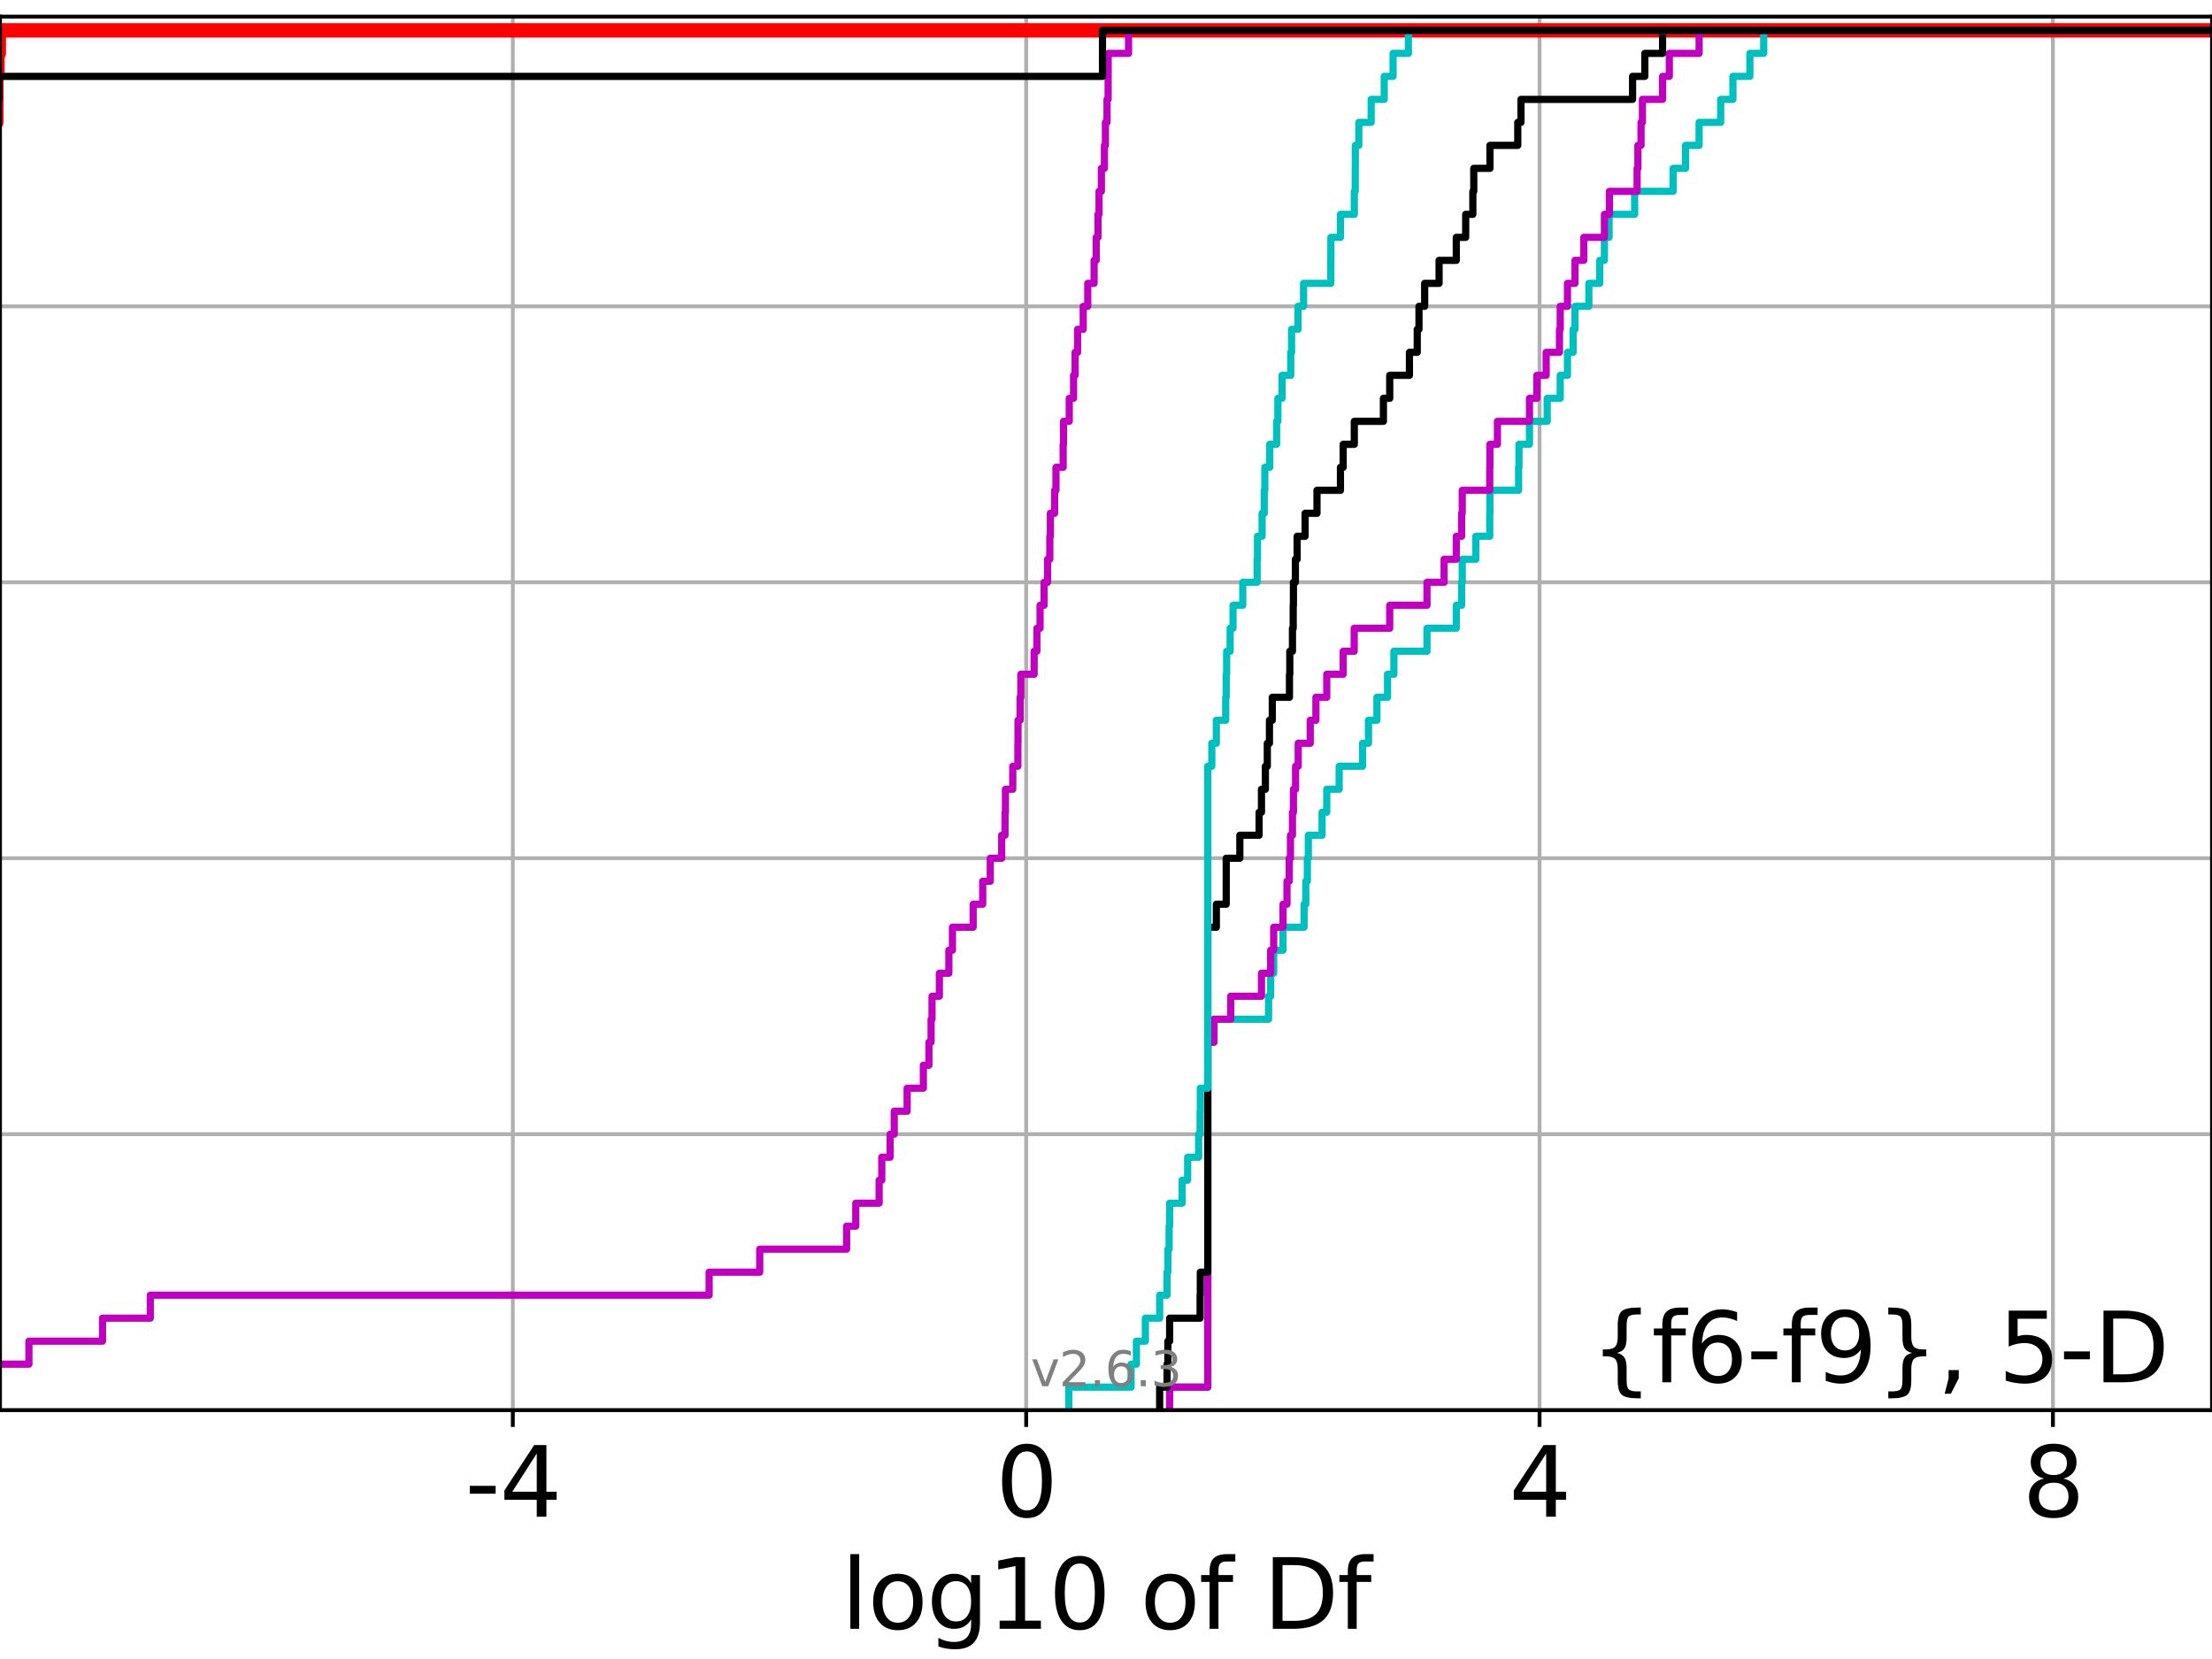 <?xml version="1.0" encoding="utf-8" standalone="no"?>
<!DOCTYPE svg PUBLIC "-//W3C//DTD SVG 1.1//EN"
  "http://www.w3.org/Graphics/SVG/1.1/DTD/svg11.dtd">
<svg xmlns:xlink="http://www.w3.org/1999/xlink" width="460.8pt" height="345.6pt" viewBox="0 0 460.8 345.6" xmlns="http://www.w3.org/2000/svg" version="1.1">
 <defs>
  <style type="text/css">*{stroke-linejoin: round; stroke-linecap: butt}</style>
 </defs>
 <g id="figure_1">
  <g id="patch_1">
   <path d="M 0 345.6 
L 460.8 345.6 
L 460.8 0 
L 0 0 
z
" style="fill: #ffffff"/>
  </g>
  <g id="axes_1">
   <g id="patch_2">
    <path d="M 0 293.76 
L 460.8 293.76 
L 460.8 3.456 
L 0 3.456 
z
" style="fill: #ffffff"/>
   </g>
   <g id="matplotlib.axis_1">
    <g id="xtick_1">
     <g id="line2d_1">
      <path d="M 106.829 293.76 
L 106.829 3.456 
" clip-path="url(#pd09a409a8b)" style="fill: none; stroke: #b0b0b0; stroke-width: 0.8; stroke-linecap: square"/>
     </g>
     <g id="line2d_2">
      <defs>
       <path id="mb335b5720e" d="M 0 0 
L 0 3.5 
" style="stroke: #000000; stroke-width: 0.8"/>
      </defs>
      <g>
       <use xlink:href="#mb335b5720e" x="106.829" y="293.76" style="stroke: #000000; stroke-width: 0.8"/>
      </g>
     </g>
     <g id="text_1">
      <!-- -4 -->
      <g transform="translate(96.859 315.957)scale(0.2 -0.2)">
       <defs>
        <path id="DejaVuSans-2d" d="M 313 2009 
L 1997 2009 
L 1997 1497 
L 313 1497 
L 313 2009 
z
" transform="scale(0.016)"/>
        <path id="DejaVuSans-34" d="M 2419 4116 
L 825 1625 
L 2419 1625 
L 2419 4116 
z
M 2253 4666 
L 3047 4666 
L 3047 1625 
L 3713 1625 
L 3713 1100 
L 3047 1100 
L 3047 0 
L 2419 0 
L 2419 1100 
L 313 1100 
L 313 1709 
L 2253 4666 
z
" transform="scale(0.016)"/>
       </defs>
       <use xlink:href="#DejaVuSans-2d"/>
       <use xlink:href="#DejaVuSans-34" x="36.084"/>
      </g>
     </g>
    </g>
    <g id="xtick_2">
     <g id="line2d_3">
      <path d="M 213.773 293.76 
L 213.773 3.456 
" clip-path="url(#pd09a409a8b)" style="fill: none; stroke: #b0b0b0; stroke-width: 0.8; stroke-linecap: square"/>
     </g>
     <g id="line2d_4">
      <g>
       <use xlink:href="#mb335b5720e" x="213.773" y="293.76" style="stroke: #000000; stroke-width: 0.8"/>
      </g>
     </g>
     <g id="text_2">
      <!-- 0 -->
      <g transform="translate(207.411 315.957)scale(0.2 -0.2)">
       <defs>
        <path id="DejaVuSans-30" d="M 2034 4250 
Q 1547 4250 1301 3770 
Q 1056 3291 1056 2328 
Q 1056 1369 1301 889 
Q 1547 409 2034 409 
Q 2525 409 2770 889 
Q 3016 1369 3016 2328 
Q 3016 3291 2770 3770 
Q 2525 4250 2034 4250 
z
M 2034 4750 
Q 2819 4750 3233 4129 
Q 3647 3509 3647 2328 
Q 3647 1150 3233 529 
Q 2819 -91 2034 -91 
Q 1250 -91 836 529 
Q 422 1150 422 2328 
Q 422 3509 836 4129 
Q 1250 4750 2034 4750 
z
" transform="scale(0.016)"/>
       </defs>
       <use xlink:href="#DejaVuSans-30"/>
      </g>
     </g>
    </g>
    <g id="xtick_3">
     <g id="line2d_5">
      <path d="M 320.718 293.76 
L 320.718 3.456 
" clip-path="url(#pd09a409a8b)" style="fill: none; stroke: #b0b0b0; stroke-width: 0.8; stroke-linecap: square"/>
     </g>
     <g id="line2d_6">
      <g>
       <use xlink:href="#mb335b5720e" x="320.718" y="293.76" style="stroke: #000000; stroke-width: 0.8"/>
      </g>
     </g>
     <g id="text_3">
      <!-- 4 -->
      <g transform="translate(314.355 315.957)scale(0.2 -0.2)">
       <use xlink:href="#DejaVuSans-34"/>
      </g>
     </g>
    </g>
    <g id="xtick_4">
     <g id="line2d_7">
      <path d="M 427.662 293.76 
L 427.662 3.456 
" clip-path="url(#pd09a409a8b)" style="fill: none; stroke: #b0b0b0; stroke-width: 0.8; stroke-linecap: square"/>
     </g>
     <g id="line2d_8">
      <g>
       <use xlink:href="#mb335b5720e" x="427.662" y="293.76" style="stroke: #000000; stroke-width: 0.8"/>
      </g>
     </g>
     <g id="text_4">
      <!-- 8 -->
      <g transform="translate(421.3 315.957)scale(0.2 -0.2)">
       <defs>
        <path id="DejaVuSans-38" d="M 2034 2216 
Q 1584 2216 1326 1975 
Q 1069 1734 1069 1313 
Q 1069 891 1326 650 
Q 1584 409 2034 409 
Q 2484 409 2743 651 
Q 3003 894 3003 1313 
Q 3003 1734 2745 1975 
Q 2488 2216 2034 2216 
z
M 1403 2484 
Q 997 2584 770 2862 
Q 544 3141 544 3541 
Q 544 4100 942 4425 
Q 1341 4750 2034 4750 
Q 2731 4750 3128 4425 
Q 3525 4100 3525 3541 
Q 3525 3141 3298 2862 
Q 3072 2584 2669 2484 
Q 3125 2378 3379 2068 
Q 3634 1759 3634 1313 
Q 3634 634 3220 271 
Q 2806 -91 2034 -91 
Q 1263 -91 848 271 
Q 434 634 434 1313 
Q 434 1759 690 2068 
Q 947 2378 1403 2484 
z
M 1172 3481 
Q 1172 3119 1398 2916 
Q 1625 2713 2034 2713 
Q 2441 2713 2670 2916 
Q 2900 3119 2900 3481 
Q 2900 3844 2670 4047 
Q 2441 4250 2034 4250 
Q 1625 4250 1398 4047 
Q 1172 3844 1172 3481 
z
" transform="scale(0.016)"/>
       </defs>
       <use xlink:href="#DejaVuSans-38"/>
      </g>
     </g>
    </g>
    <g id="text_5">
     <!-- log10 of Df -->
     <g transform="translate(175.214 339.313)scale(0.2 -0.2)">
      <defs>
       <path id="DejaVuSans-6c" d="M 603 4863 
L 1178 4863 
L 1178 0 
L 603 0 
L 603 4863 
z
" transform="scale(0.016)"/>
       <path id="DejaVuSans-6f" d="M 1959 3097 
Q 1497 3097 1228 2736 
Q 959 2375 959 1747 
Q 959 1119 1226 758 
Q 1494 397 1959 397 
Q 2419 397 2687 759 
Q 2956 1122 2956 1747 
Q 2956 2369 2687 2733 
Q 2419 3097 1959 3097 
z
M 1959 3584 
Q 2709 3584 3137 3096 
Q 3566 2609 3566 1747 
Q 3566 888 3137 398 
Q 2709 -91 1959 -91 
Q 1206 -91 779 398 
Q 353 888 353 1747 
Q 353 2609 779 3096 
Q 1206 3584 1959 3584 
z
" transform="scale(0.016)"/>
       <path id="DejaVuSans-67" d="M 2906 1791 
Q 2906 2416 2648 2759 
Q 2391 3103 1925 3103 
Q 1463 3103 1205 2759 
Q 947 2416 947 1791 
Q 947 1169 1205 825 
Q 1463 481 1925 481 
Q 2391 481 2648 825 
Q 2906 1169 2906 1791 
z
M 3481 434 
Q 3481 -459 3084 -895 
Q 2688 -1331 1869 -1331 
Q 1566 -1331 1297 -1286 
Q 1028 -1241 775 -1147 
L 775 -588 
Q 1028 -725 1275 -790 
Q 1522 -856 1778 -856 
Q 2344 -856 2625 -561 
Q 2906 -266 2906 331 
L 2906 616 
Q 2728 306 2450 153 
Q 2172 0 1784 0 
Q 1141 0 747 490 
Q 353 981 353 1791 
Q 353 2603 747 3093 
Q 1141 3584 1784 3584 
Q 2172 3584 2450 3431 
Q 2728 3278 2906 2969 
L 2906 3500 
L 3481 3500 
L 3481 434 
z
" transform="scale(0.016)"/>
       <path id="DejaVuSans-31" d="M 794 531 
L 1825 531 
L 1825 4091 
L 703 3866 
L 703 4441 
L 1819 4666 
L 2450 4666 
L 2450 531 
L 3481 531 
L 3481 0 
L 794 0 
L 794 531 
z
" transform="scale(0.016)"/>
       <path id="DejaVuSans-20" transform="scale(0.016)"/>
       <path id="DejaVuSans-66" d="M 2375 4863 
L 2375 4384 
L 1825 4384 
Q 1516 4384 1395 4259 
Q 1275 4134 1275 3809 
L 1275 3500 
L 2222 3500 
L 2222 3053 
L 1275 3053 
L 1275 0 
L 697 0 
L 697 3053 
L 147 3053 
L 147 3500 
L 697 3500 
L 697 3744 
Q 697 4328 969 4595 
Q 1241 4863 1831 4863 
L 2375 4863 
z
" transform="scale(0.016)"/>
       <path id="DejaVuSans-44" d="M 1259 4147 
L 1259 519 
L 2022 519 
Q 2988 519 3436 956 
Q 3884 1394 3884 2338 
Q 3884 3275 3436 3711 
Q 2988 4147 2022 4147 
L 1259 4147 
z
M 628 4666 
L 1925 4666 
Q 3281 4666 3915 4102 
Q 4550 3538 4550 2338 
Q 4550 1131 3912 565 
Q 3275 0 1925 0 
L 628 0 
L 628 4666 
z
" transform="scale(0.016)"/>
      </defs>
      <use xlink:href="#DejaVuSans-6c"/>
      <use xlink:href="#DejaVuSans-6f" x="27.783"/>
      <use xlink:href="#DejaVuSans-67" x="88.965"/>
      <use xlink:href="#DejaVuSans-31" x="152.441"/>
      <use xlink:href="#DejaVuSans-30" x="216.064"/>
      <use xlink:href="#DejaVuSans-20" x="279.688"/>
      <use xlink:href="#DejaVuSans-6f" x="311.475"/>
      <use xlink:href="#DejaVuSans-66" x="372.656"/>
      <use xlink:href="#DejaVuSans-20" x="407.861"/>
      <use xlink:href="#DejaVuSans-44" x="439.648"/>
      <use xlink:href="#DejaVuSans-66" x="516.65"/>
     </g>
    </g>
   </g>
   <g id="matplotlib.axis_2">
    <g id="ytick_1">
     <g id="line2d_9">
      <path d="M 0 293.76 
L 460.8 293.76 
" clip-path="url(#pd09a409a8b)" style="fill: none; stroke: #b0b0b0; stroke-width: 0.8; stroke-linecap: square"/>
     </g>
     <g id="line2d_10">
      <defs>
       <path id="m8c4c6426c0" d="M 0 0 
L -3.5 0 
" style="stroke: #000000; stroke-width: 0.8"/>
      </defs>
      <g>
       <use xlink:href="#m8c4c6426c0" x="0" y="293.76" style="stroke: #000000; stroke-width: 0.8"/>
      </g>
     </g>
    </g>
    <g id="ytick_2">
     <g id="line2d_11">
      <path d="M 0 236.274 
L 460.8 236.274 
" clip-path="url(#pd09a409a8b)" style="fill: none; stroke: #b0b0b0; stroke-width: 0.8; stroke-linecap: square"/>
     </g>
     <g id="line2d_12">
      <g>
       <use xlink:href="#m8c4c6426c0" x="0" y="236.274" style="stroke: #000000; stroke-width: 0.8"/>
      </g>
     </g>
    </g>
    <g id="ytick_3">
     <g id="line2d_13">
      <path d="M 0 178.788 
L 460.8 178.788 
" clip-path="url(#pd09a409a8b)" style="fill: none; stroke: #b0b0b0; stroke-width: 0.8; stroke-linecap: square"/>
     </g>
     <g id="line2d_14">
      <g>
       <use xlink:href="#m8c4c6426c0" x="0" y="178.788" style="stroke: #000000; stroke-width: 0.8"/>
      </g>
     </g>
    </g>
    <g id="ytick_4">
     <g id="line2d_15">
      <path d="M 0 121.302 
L 460.8 121.302 
" clip-path="url(#pd09a409a8b)" style="fill: none; stroke: #b0b0b0; stroke-width: 0.8; stroke-linecap: square"/>
     </g>
     <g id="line2d_16">
      <g>
       <use xlink:href="#m8c4c6426c0" x="0" y="121.302" style="stroke: #000000; stroke-width: 0.8"/>
      </g>
     </g>
    </g>
    <g id="ytick_5">
     <g id="line2d_17">
      <path d="M 0 63.816 
L 460.8 63.816 
" clip-path="url(#pd09a409a8b)" style="fill: none; stroke: #b0b0b0; stroke-width: 0.8; stroke-linecap: square"/>
     </g>
     <g id="line2d_18">
      <g>
       <use xlink:href="#m8c4c6426c0" x="0" y="63.816" style="stroke: #000000; stroke-width: 0.8"/>
      </g>
     </g>
    </g>
    <g id="ytick_6">
     <g id="line2d_19">
      <path d="M 0 6.33 
L 460.8 6.33 
" clip-path="url(#pd09a409a8b)" style="fill: none; stroke: #b0b0b0; stroke-width: 0.8; stroke-linecap: square"/>
     </g>
     <g id="line2d_20">
      <g>
       <use xlink:href="#m8c4c6426c0" x="0" y="6.33" style="stroke: #000000; stroke-width: 0.8"/>
      </g>
     </g>
    </g>
   </g>
   <g id="line2d_21">
    <path d="M -1 25.492 
L -0.775 25.492 
L -0.775 20.702 
L -0.752 20.702 
L -0.752 15.911 
L -0.541 15.911 
L -0.541 11.121 
L -0.245 11.121 
L -0.245 6.33 
L -0.245 6.33 
L -0.245 6.33 
L 460.8 6.33 
" clip-path="url(#pd09a409a8b)" style="fill: none; stroke: #ff0000; stroke-width: 3; stroke-linecap: square"/>
   </g>
   <g id="line2d_22">
    <path d="M 243.658 293.76 
L 243.658 288.97 
L 251.604 288.97 
L 251.604 284.179 
L 251.604 284.179 
L 251.604 279.389 
L 251.604 279.389 
L 251.604 274.598 
L 251.604 274.598 
L 251.604 269.808 
L 251.604 269.808 
L 251.604 265.017 
L 251.604 265.017 
L 251.604 260.227 
L 251.604 260.227 
L 251.604 255.436 
L 251.604 255.436 
L 251.604 250.646 
L 251.604 250.646 
L 251.604 245.855 
L 251.604 245.855 
L 251.604 241.065 
L 251.604 241.065 
L 251.604 236.274 
L 251.604 236.274 
L 251.604 231.484 
L 251.604 231.484 
L 251.604 226.693 
L 251.604 226.693 
L 251.604 221.903 
L 251.604 221.903 
L 251.604 217.112 
L 252.892 217.112 
L 252.892 212.322 
L 264.267 212.322 
L 264.267 207.531 
L 264.702 207.531 
L 264.702 202.741 
L 265.333 202.741 
L 265.333 197.95 
L 267.28 197.95 
L 267.28 193.16 
L 271.666 193.16 
L 271.666 188.369 
L 272.02 188.369 
L 272.02 183.579 
L 272.345 183.579 
L 272.345 178.788 
L 272.55 178.788 
L 272.55 173.998 
L 275.413 173.998 
L 275.413 169.207 
L 276.39 169.207 
L 276.39 164.417 
L 278.976 164.417 
L 278.976 159.626 
L 283.843 159.626 
L 283.843 154.836 
L 285.077 154.836 
L 285.077 150.045 
L 286.841 150.045 
L 286.841 145.255 
L 289.051 145.255 
L 289.051 140.464 
L 290.375 140.464 
L 290.375 135.674 
L 297.267 135.674 
L 297.267 130.883 
L 303.373 130.883 
L 303.373 126.093 
L 304.482 126.093 
L 304.482 121.302 
L 304.615 121.302 
L 304.615 116.512 
L 307.446 116.512 
L 307.446 111.721 
L 310.339 111.721 
L 310.339 106.931 
L 310.373 106.931 
L 310.373 102.14 
L 316.353 102.14 
L 316.353 97.35 
L 316.432 97.35 
L 316.432 92.559 
L 318.614 92.559 
L 318.614 87.769 
L 322.31 87.769 
L 322.31 82.978 
L 325.021 82.978 
L 325.021 78.188 
L 326.53 78.188 
L 326.53 73.397 
L 327.707 73.397 
L 327.707 68.607 
L 328.098 68.607 
L 328.098 63.816 
L 330.99 63.816 
L 330.99 59.026 
L 333.256 59.026 
L 333.256 54.235 
L 334.229 54.235 
L 334.229 49.445 
L 335.203 49.445 
L 335.203 44.654 
L 340.526 44.654 
L 340.526 39.864 
L 348.537 39.864 
L 348.537 35.073 
L 351.138 35.073 
L 351.138 30.283 
L 353.958 30.283 
L 353.958 25.492 
L 358.449 25.492 
L 358.449 20.702 
L 360.997 20.702 
L 360.997 15.911 
L 364.531 15.911 
L 364.531 11.121 
L 367.415 11.121 
L 367.415 6.33 
L 367.415 6.33 
L 367.415 6.33 
L 460.8 6.33 
" clip-path="url(#pd09a409a8b)" style="fill: none; stroke: #00bfbf; stroke-width: 1.5; stroke-linecap: square"/>
   </g>
   <g id="line2d_23">
    <path d="M 243.658 293.76 
L 243.658 288.97 
L 251.604 288.97 
L 251.604 284.179 
L 251.604 284.179 
L 251.604 279.389 
L 251.604 279.389 
L 251.604 274.598 
L 251.604 274.598 
L 251.604 269.808 
L 251.604 269.808 
L 251.604 265.017 
L 251.604 265.017 
L 251.604 260.227 
L 251.604 260.227 
L 251.604 255.436 
L 251.604 255.436 
L 251.604 250.646 
L 251.604 250.646 
L 251.604 245.855 
L 251.604 245.855 
L 251.604 241.065 
L 251.604 241.065 
L 251.604 236.274 
L 251.604 236.274 
L 251.604 231.484 
L 251.604 231.484 
L 251.604 226.693 
L 251.604 226.693 
L 251.604 221.903 
L 251.604 221.903 
L 251.604 217.112 
L 252.892 217.112 
L 252.892 212.322 
L 256.385 212.322 
L 256.385 207.531 
L 262.788 207.531 
L 262.788 202.741 
L 264.702 202.741 
L 264.702 197.95 
L 265.333 197.95 
L 265.333 193.16 
L 267.28 193.16 
L 267.28 188.369 
L 268.105 188.369 
L 268.105 183.579 
L 268.564 183.579 
L 268.564 178.788 
L 268.825 178.788 
L 268.825 173.998 
L 269.242 173.998 
L 269.242 169.207 
L 269.446 169.207 
L 269.446 164.417 
L 269.891 164.417 
L 269.891 159.626 
L 270.442 159.626 
L 270.442 154.836 
L 272.945 154.836 
L 272.945 150.045 
L 274.13 150.045 
L 274.13 145.255 
L 276.39 145.255 
L 276.39 140.464 
L 279.806 140.464 
L 279.806 135.674 
L 282.106 135.674 
L 282.106 130.883 
L 289.503 130.883 
L 289.503 126.093 
L 297.267 126.093 
L 297.267 121.302 
L 300.83 121.302 
L 300.83 116.512 
L 303.373 116.512 
L 303.373 111.721 
L 304.482 111.721 
L 304.482 106.931 
L 304.615 106.931 
L 304.615 102.14 
L 310.339 102.14 
L 310.339 97.35 
L 310.373 97.35 
L 310.373 92.559 
L 311.942 92.559 
L 311.942 87.769 
L 318.614 87.769 
L 318.614 82.978 
L 320.156 82.978 
L 320.156 78.188 
L 322.094 78.188 
L 322.094 73.397 
L 324.866 73.397 
L 324.866 68.607 
L 325.021 68.607 
L 325.021 63.816 
L 326.53 63.816 
L 326.53 59.026 
L 328.098 59.026 
L 328.098 54.235 
L 329.934 54.235 
L 329.934 49.445 
L 334.229 49.445 
L 334.229 44.654 
L 335.271 44.654 
L 335.271 39.864 
L 341.037 39.864 
L 341.037 35.073 
L 341.207 35.073 
L 341.207 30.283 
L 341.858 30.283 
L 341.858 25.492 
L 342.148 25.492 
L 342.148 20.702 
L 346.345 20.702 
L 346.345 15.911 
L 347.751 15.911 
L 347.751 11.121 
L 353.958 11.121 
L 353.958 6.33 
L 353.958 6.33 
L 353.958 6.33 
L 460.8 6.33 
" clip-path="url(#pd09a409a8b)" style="fill: none; stroke: #bf00bf; stroke-width: 1.5; stroke-linecap: square"/>
   </g>
   <g id="line2d_24">
    <path d="M 241.577 293.76 
L 241.577 288.97 
L 243.116 288.97 
L 243.116 284.179 
L 243.285 284.179 
L 243.285 279.389 
L 243.658 279.389 
L 243.658 274.598 
L 250.004 274.598 
L 250.004 269.808 
L 250.049 269.808 
L 250.049 265.017 
L 251.604 265.017 
L 251.604 260.227 
L 251.604 260.227 
L 251.604 255.436 
L 251.604 255.436 
L 251.604 250.646 
L 251.604 250.646 
L 251.604 245.855 
L 251.604 245.855 
L 251.604 241.065 
L 251.604 241.065 
L 251.604 236.274 
L 251.604 236.274 
L 251.604 231.484 
L 251.604 231.484 
L 251.604 226.693 
L 251.604 226.693 
L 251.604 221.903 
L 251.604 221.903 
L 251.604 217.112 
L 251.604 217.112 
L 251.604 212.322 
L 251.604 212.322 
L 251.604 207.531 
L 251.604 207.531 
L 251.604 202.741 
L 251.604 202.741 
L 251.604 197.95 
L 251.604 197.95 
L 251.604 193.16 
L 253.388 193.16 
L 253.388 188.369 
L 255.441 188.369 
L 255.441 183.579 
L 255.443 183.579 
L 255.443 178.788 
L 258.281 178.788 
L 258.281 173.998 
L 262.295 173.998 
L 262.295 169.207 
L 262.788 169.207 
L 262.788 164.417 
L 263.603 164.417 
L 263.603 159.626 
L 264.003 159.626 
L 264.003 154.836 
L 264.452 154.836 
L 264.452 150.045 
L 265.041 150.045 
L 265.041 145.255 
L 268.618 145.255 
L 268.618 140.464 
L 268.686 140.464 
L 268.686 135.674 
L 269.242 135.674 
L 269.242 130.883 
L 269.4 130.883 
L 269.4 126.093 
L 269.446 126.093 
L 269.446 121.302 
L 269.851 121.302 
L 269.851 116.512 
L 270.214 116.512 
L 270.214 111.721 
L 271.877 111.721 
L 271.877 106.931 
L 274.354 106.931 
L 274.354 102.14 
L 279.24 102.14 
L 279.24 97.35 
L 279.806 97.35 
L 279.806 92.559 
L 282.128 92.559 
L 282.128 87.769 
L 288.19 87.769 
L 288.19 82.978 
L 289.503 82.978 
L 289.503 78.188 
L 293.612 78.188 
L 293.612 73.397 
L 295.239 73.397 
L 295.239 68.607 
L 295.6 68.607 
L 295.6 63.816 
L 296.784 63.816 
L 296.784 59.026 
L 299.79 59.026 
L 299.79 54.235 
L 303.373 54.235 
L 303.373 49.445 
L 305.33 49.445 
L 305.33 44.654 
L 306.82 44.654 
L 306.82 39.864 
L 307.012 39.864 
L 307.012 35.073 
L 310.381 35.073 
L 310.381 30.283 
L 316.178 30.283 
L 316.178 25.492 
L 316.845 25.492 
L 316.845 20.702 
L 340.093 20.702 
L 340.093 15.911 
L 342.648 15.911 
L 342.648 11.121 
L 346.345 11.121 
L 346.345 6.33 
L 346.345 6.33 
L 346.345 6.33 
L 460.8 6.33 
" clip-path="url(#pd09a409a8b)" style="fill: none; stroke: #000000; stroke-width: 1.5; stroke-linecap: square"/>
   </g>
   <g id="line2d_25">
    <path d="M 222.653 293.76 
L 222.653 288.97 
L 235.625 288.97 
L 235.625 284.179 
L 236.739 284.179 
L 236.739 279.389 
L 238.602 279.389 
L 238.602 274.598 
L 241.577 274.598 
L 241.577 269.808 
L 243.116 269.808 
L 243.116 265.017 
L 243.285 265.017 
L 243.285 260.227 
L 243.55 260.227 
L 243.55 255.436 
L 243.658 255.436 
L 243.658 250.646 
L 246.261 250.646 
L 246.261 245.855 
L 247.41 245.855 
L 247.41 241.065 
L 249.7 241.065 
L 249.7 236.274 
L 250.004 236.274 
L 250.004 231.484 
L 250.049 231.484 
L 250.049 226.693 
L 251.604 226.693 
L 251.604 221.903 
L 251.604 221.903 
L 251.604 217.112 
L 251.604 217.112 
L 251.604 212.322 
L 251.604 212.322 
L 251.604 207.531 
L 251.604 207.531 
L 251.604 202.741 
L 251.604 202.741 
L 251.604 197.95 
L 251.604 197.95 
L 251.604 193.16 
L 251.604 193.16 
L 251.604 188.369 
L 251.604 188.369 
L 251.604 183.579 
L 251.604 183.579 
L 251.604 178.788 
L 251.604 178.788 
L 251.604 173.998 
L 251.604 173.998 
L 251.604 169.207 
L 251.604 169.207 
L 251.604 164.417 
L 251.604 164.417 
L 251.604 159.626 
L 252.445 159.626 
L 252.445 154.836 
L 253.388 154.836 
L 253.388 150.045 
L 255.339 150.045 
L 255.339 145.255 
L 255.441 145.255 
L 255.441 140.464 
L 255.534 140.464 
L 255.534 135.674 
L 256.263 135.674 
L 256.263 130.883 
L 256.864 130.883 
L 256.864 126.093 
L 258.891 126.093 
L 258.891 121.302 
L 261.881 121.302 
L 261.881 116.512 
L 261.962 116.512 
L 261.962 111.721 
L 262.918 111.721 
L 262.918 106.931 
L 263.367 106.931 
L 263.367 102.14 
L 263.489 102.14 
L 263.489 97.35 
L 264.503 97.35 
L 264.503 92.559 
L 265.944 92.559 
L 265.944 87.769 
L 266.208 87.769 
L 266.208 82.978 
L 267.07 82.978 
L 267.07 78.188 
L 268.888 78.188 
L 268.888 73.397 
L 269.055 73.397 
L 269.055 68.607 
L 270.397 68.607 
L 270.397 63.816 
L 271.559 63.816 
L 271.559 59.026 
L 277.235 59.026 
L 277.235 54.235 
L 277.251 54.235 
L 277.251 49.445 
L 279.24 49.445 
L 279.24 44.654 
L 282.128 44.654 
L 282.128 39.864 
L 282.324 39.864 
L 282.324 35.073 
L 282.337 35.073 
L 282.337 30.283 
L 283.068 30.283 
L 283.068 25.492 
L 285.641 25.492 
L 285.641 20.702 
L 288.362 20.702 
L 288.362 15.911 
L 290.203 15.911 
L 290.203 11.121 
L 293.394 11.121 
L 293.394 6.33 
L 293.394 6.33 
L 293.394 6.33 
L 460.8 6.33 
" clip-path="url(#pd09a409a8b)" style="fill: none; stroke: #00bfbf; stroke-width: 1.5; stroke-linecap: square"/>
   </g>
   <g id="line2d_26">
    <path d="M -1 284.179 
L 6.028 284.179 
L 6.028 279.389 
L 21.362 279.389 
L 21.362 274.598 
L 31.31 274.598 
L 31.31 269.808 
L 147.726 269.808 
L 147.726 265.017 
L 158.265 265.017 
L 158.265 260.227 
L 176.369 260.227 
L 176.369 255.436 
L 178.275 255.436 
L 178.275 250.646 
L 183.139 250.646 
L 183.139 245.855 
L 183.693 245.855 
L 183.693 241.065 
L 185.429 241.065 
L 185.429 236.274 
L 186.287 236.274 
L 186.287 231.484 
L 188.976 231.484 
L 188.976 226.693 
L 192.351 226.693 
L 192.351 221.903 
L 193.514 221.903 
L 193.514 217.112 
L 193.962 217.112 
L 193.962 212.322 
L 194.159 212.322 
L 194.159 207.531 
L 195.688 207.531 
L 195.688 202.741 
L 197.666 202.741 
L 197.666 197.95 
L 198.41 197.95 
L 198.41 193.16 
L 202.729 193.16 
L 202.729 188.369 
L 204.717 188.369 
L 204.717 183.579 
L 206.29 183.579 
L 206.29 178.788 
L 208.67 178.788 
L 208.67 173.998 
L 209.366 173.998 
L 209.366 169.207 
L 209.451 169.207 
L 209.451 164.417 
L 210.976 164.417 
L 210.976 159.626 
L 212.042 159.626 
L 212.042 154.836 
L 212.07 154.836 
L 212.07 150.045 
L 212.506 150.045 
L 212.506 145.255 
L 212.656 145.255 
L 212.656 140.464 
L 215.429 140.464 
L 215.429 135.674 
L 216.004 135.674 
L 216.004 130.883 
L 216.663 130.883 
L 216.663 126.093 
L 217.504 126.093 
L 217.504 121.302 
L 218.229 121.302 
L 218.229 116.512 
L 218.698 116.512 
L 218.698 111.721 
L 218.809 111.721 
L 218.809 106.931 
L 219.7 106.931 
L 219.7 102.14 
L 219.976 102.14 
L 219.976 97.35 
L 221.475 97.35 
L 221.475 92.559 
L 221.549 92.559 
L 221.549 87.769 
L 222.746 87.769 
L 222.746 82.978 
L 223.646 82.978 
L 223.646 78.188 
L 223.965 78.188 
L 223.965 73.397 
L 224.482 73.397 
L 224.482 68.607 
L 225.654 68.607 
L 225.654 63.816 
L 226.599 63.816 
L 226.599 59.026 
L 227.921 59.026 
L 227.921 54.235 
L 228.358 54.235 
L 228.358 49.445 
L 228.735 49.445 
L 228.735 44.654 
L 228.949 44.654 
L 228.949 39.864 
L 229.441 39.864 
L 229.441 35.073 
L 230.07 35.073 
L 230.07 30.283 
L 230.277 30.283 
L 230.277 25.492 
L 230.613 25.492 
L 230.613 20.702 
L 230.843 20.702 
L 230.843 15.911 
L 230.854 15.911 
L 230.854 11.121 
L 235.099 11.121 
L 235.099 6.33 
L 235.099 6.33 
L 235.099 6.33 
L 460.8 6.33 
" clip-path="url(#pd09a409a8b)" style="fill: none; stroke: #bf00bf; stroke-width: 1.5; stroke-linecap: square"/>
   </g>
   <g id="line2d_27">
    <path d="M -1 35.073 
L -0.775 35.073 
L -0.775 30.283 
L -0.752 30.283 
L -0.752 25.492 
L -0.541 25.492 
L -0.541 20.702 
L -0.245 20.702 
L -0.245 15.911 
L 229.668 15.911 
L 229.668 11.121 
L 229.668 11.121 
L 229.668 6.33 
L 229.668 6.33 
L 229.668 6.33 
L 460.8 6.33 
" clip-path="url(#pd09a409a8b)" style="fill: none; stroke: #000000; stroke-width: 1.5; stroke-linecap: square"/>
   </g>
   <g id="patch_3">
    <path d="M 0 293.76 
L 0 3.456 
" style="fill: none; stroke: #000000; stroke-width: 0.8; stroke-linejoin: miter; stroke-linecap: square"/>
   </g>
   <g id="patch_4">
    <path d="M 460.8 293.76 
L 460.8 3.456 
" style="fill: none; stroke: #000000; stroke-width: 0.8; stroke-linejoin: miter; stroke-linecap: square"/>
   </g>
   <g id="patch_5">
    <path d="M 0 293.76 
L 460.8 293.76 
" style="fill: none; stroke: #000000; stroke-width: 0.8; stroke-linejoin: miter; stroke-linecap: square"/>
   </g>
   <g id="patch_6">
    <path d="M 0 3.456 
L 460.8 3.456 
" style="fill: none; stroke: #000000; stroke-width: 0.8; stroke-linejoin: miter; stroke-linecap: square"/>
   </g>
   <g id="text_6">
    <!-- {f6-f9}, 5-D -->
    <g transform="translate(331.334 287.954)scale(0.2 -0.2)">
     <defs>
      <path id="DejaVuSans-7b" d="M 3272 -594 
L 3272 -1044 
L 3078 -1044 
Q 2300 -1044 2036 -812 
Q 1772 -581 1772 109 
L 1772 856 
Q 1772 1328 1603 1509 
Q 1434 1691 991 1691 
L 800 1691 
L 800 2138 
L 991 2138 
Q 1438 2138 1605 2317 
Q 1772 2497 1772 2963 
L 1772 3713 
Q 1772 4403 2036 4633 
Q 2300 4863 3078 4863 
L 3272 4863 
L 3272 4416 
L 3059 4416 
Q 2619 4416 2484 4278 
Q 2350 4141 2350 3700 
L 2350 2925 
Q 2350 2434 2208 2212 
Q 2066 1991 1722 1913 
Q 2069 1828 2209 1606 
Q 2350 1384 2350 897 
L 2350 122 
Q 2350 -319 2484 -456 
Q 2619 -594 3059 -594 
L 3272 -594 
z
" transform="scale(0.016)"/>
      <path id="DejaVuSans-36" d="M 2113 2584 
Q 1688 2584 1439 2293 
Q 1191 2003 1191 1497 
Q 1191 994 1439 701 
Q 1688 409 2113 409 
Q 2538 409 2786 701 
Q 3034 994 3034 1497 
Q 3034 2003 2786 2293 
Q 2538 2584 2113 2584 
z
M 3366 4563 
L 3366 3988 
Q 3128 4100 2886 4159 
Q 2644 4219 2406 4219 
Q 1781 4219 1451 3797 
Q 1122 3375 1075 2522 
Q 1259 2794 1537 2939 
Q 1816 3084 2150 3084 
Q 2853 3084 3261 2657 
Q 3669 2231 3669 1497 
Q 3669 778 3244 343 
Q 2819 -91 2113 -91 
Q 1303 -91 875 529 
Q 447 1150 447 2328 
Q 447 3434 972 4092 
Q 1497 4750 2381 4750 
Q 2619 4750 2861 4703 
Q 3103 4656 3366 4563 
z
" transform="scale(0.016)"/>
      <path id="DejaVuSans-39" d="M 703 97 
L 703 672 
Q 941 559 1184 500 
Q 1428 441 1663 441 
Q 2288 441 2617 861 
Q 2947 1281 2994 2138 
Q 2813 1869 2534 1725 
Q 2256 1581 1919 1581 
Q 1219 1581 811 2004 
Q 403 2428 403 3163 
Q 403 3881 828 4315 
Q 1253 4750 1959 4750 
Q 2769 4750 3195 4129 
Q 3622 3509 3622 2328 
Q 3622 1225 3098 567 
Q 2575 -91 1691 -91 
Q 1453 -91 1209 -44 
Q 966 3 703 97 
z
M 1959 2075 
Q 2384 2075 2632 2365 
Q 2881 2656 2881 3163 
Q 2881 3666 2632 3958 
Q 2384 4250 1959 4250 
Q 1534 4250 1286 3958 
Q 1038 3666 1038 3163 
Q 1038 2656 1286 2365 
Q 1534 2075 1959 2075 
z
" transform="scale(0.016)"/>
      <path id="DejaVuSans-7d" d="M 800 -594 
L 1019 -594 
Q 1456 -594 1589 -459 
Q 1722 -325 1722 122 
L 1722 897 
Q 1722 1384 1862 1606 
Q 2003 1828 2350 1913 
Q 2003 1991 1862 2212 
Q 1722 2434 1722 2925 
L 1722 3700 
Q 1722 4144 1589 4280 
Q 1456 4416 1019 4416 
L 800 4416 
L 800 4863 
L 997 4863 
Q 1775 4863 2036 4633 
Q 2297 4403 2297 3713 
L 2297 2963 
Q 2297 2497 2465 2317 
Q 2634 2138 3078 2138 
L 3272 2138 
L 3272 1691 
L 3078 1691 
Q 2634 1691 2465 1509 
Q 2297 1328 2297 856 
L 2297 109 
Q 2297 -581 2036 -812 
Q 1775 -1044 997 -1044 
L 800 -1044 
L 800 -594 
z
" transform="scale(0.016)"/>
      <path id="DejaVuSans-2c" d="M 750 794 
L 1409 794 
L 1409 256 
L 897 -744 
L 494 -744 
L 750 256 
L 750 794 
z
" transform="scale(0.016)"/>
      <path id="DejaVuSans-35" d="M 691 4666 
L 3169 4666 
L 3169 4134 
L 1269 4134 
L 1269 2991 
Q 1406 3038 1543 3061 
Q 1681 3084 1819 3084 
Q 2600 3084 3056 2656 
Q 3513 2228 3513 1497 
Q 3513 744 3044 326 
Q 2575 -91 1722 -91 
Q 1428 -91 1123 -41 
Q 819 9 494 109 
L 494 744 
Q 775 591 1075 516 
Q 1375 441 1709 441 
Q 2250 441 2565 725 
Q 2881 1009 2881 1497 
Q 2881 1984 2565 2268 
Q 2250 2553 1709 2553 
Q 1456 2553 1204 2497 
Q 953 2441 691 2322 
L 691 4666 
z
" transform="scale(0.016)"/>
     </defs>
     <use xlink:href="#DejaVuSans-7b"/>
     <use xlink:href="#DejaVuSans-66" x="63.623"/>
     <use xlink:href="#DejaVuSans-36" x="98.828"/>
     <use xlink:href="#DejaVuSans-2d" x="162.451"/>
     <use xlink:href="#DejaVuSans-66" x="198.535"/>
     <use xlink:href="#DejaVuSans-39" x="233.74"/>
     <use xlink:href="#DejaVuSans-7d" x="297.363"/>
     <use xlink:href="#DejaVuSans-2c" x="360.986"/>
     <use xlink:href="#DejaVuSans-20" x="392.773"/>
     <use xlink:href="#DejaVuSans-35" x="424.561"/>
     <use xlink:href="#DejaVuSans-2d" x="488.184"/>
     <use xlink:href="#DejaVuSans-44" x="524.268"/>
    </g>
   </g>
   <g id="text_7">
    <!-- v2.6.3 -->
    <g style="fill: #808080" transform="translate(214.719 288.777)scale(0.1 -0.1)">
     <defs>
      <path id="DejaVuSans-76" d="M 191 3500 
L 800 3500 
L 1894 563 
L 2988 3500 
L 3597 3500 
L 2284 0 
L 1503 0 
L 191 3500 
z
" transform="scale(0.016)"/>
      <path id="DejaVuSans-32" d="M 1228 531 
L 3431 531 
L 3431 0 
L 469 0 
L 469 531 
Q 828 903 1448 1529 
Q 2069 2156 2228 2338 
Q 2531 2678 2651 2914 
Q 2772 3150 2772 3378 
Q 2772 3750 2511 3984 
Q 2250 4219 1831 4219 
Q 1534 4219 1204 4116 
Q 875 4013 500 3803 
L 500 4441 
Q 881 4594 1212 4672 
Q 1544 4750 1819 4750 
Q 2544 4750 2975 4387 
Q 3406 4025 3406 3419 
Q 3406 3131 3298 2873 
Q 3191 2616 2906 2266 
Q 2828 2175 2409 1742 
Q 1991 1309 1228 531 
z
" transform="scale(0.016)"/>
      <path id="DejaVuSans-2e" d="M 684 794 
L 1344 794 
L 1344 0 
L 684 0 
L 684 794 
z
" transform="scale(0.016)"/>
      <path id="DejaVuSans-33" d="M 2597 2516 
Q 3050 2419 3304 2112 
Q 3559 1806 3559 1356 
Q 3559 666 3084 287 
Q 2609 -91 1734 -91 
Q 1441 -91 1130 -33 
Q 819 25 488 141 
L 488 750 
Q 750 597 1062 519 
Q 1375 441 1716 441 
Q 2309 441 2620 675 
Q 2931 909 2931 1356 
Q 2931 1769 2642 2001 
Q 2353 2234 1838 2234 
L 1294 2234 
L 1294 2753 
L 1863 2753 
Q 2328 2753 2575 2939 
Q 2822 3125 2822 3475 
Q 2822 3834 2567 4026 
Q 2313 4219 1838 4219 
Q 1578 4219 1281 4162 
Q 984 4106 628 3988 
L 628 4550 
Q 988 4650 1302 4700 
Q 1616 4750 1894 4750 
Q 2613 4750 3031 4423 
Q 3450 4097 3450 3541 
Q 3450 3153 3228 2886 
Q 3006 2619 2597 2516 
z
" transform="scale(0.016)"/>
     </defs>
     <use xlink:href="#DejaVuSans-76"/>
     <use xlink:href="#DejaVuSans-32" x="59.18"/>
     <use xlink:href="#DejaVuSans-2e" x="122.803"/>
     <use xlink:href="#DejaVuSans-36" x="154.59"/>
     <use xlink:href="#DejaVuSans-2e" x="218.213"/>
     <use xlink:href="#DejaVuSans-33" x="250"/>
    </g>
   </g>
  </g>
 </g>
 <defs>
  <clipPath id="pd09a409a8b">
   <rect x="0" y="3.456" width="460.8" height="290.304"/>
  </clipPath>
 </defs>
</svg>
